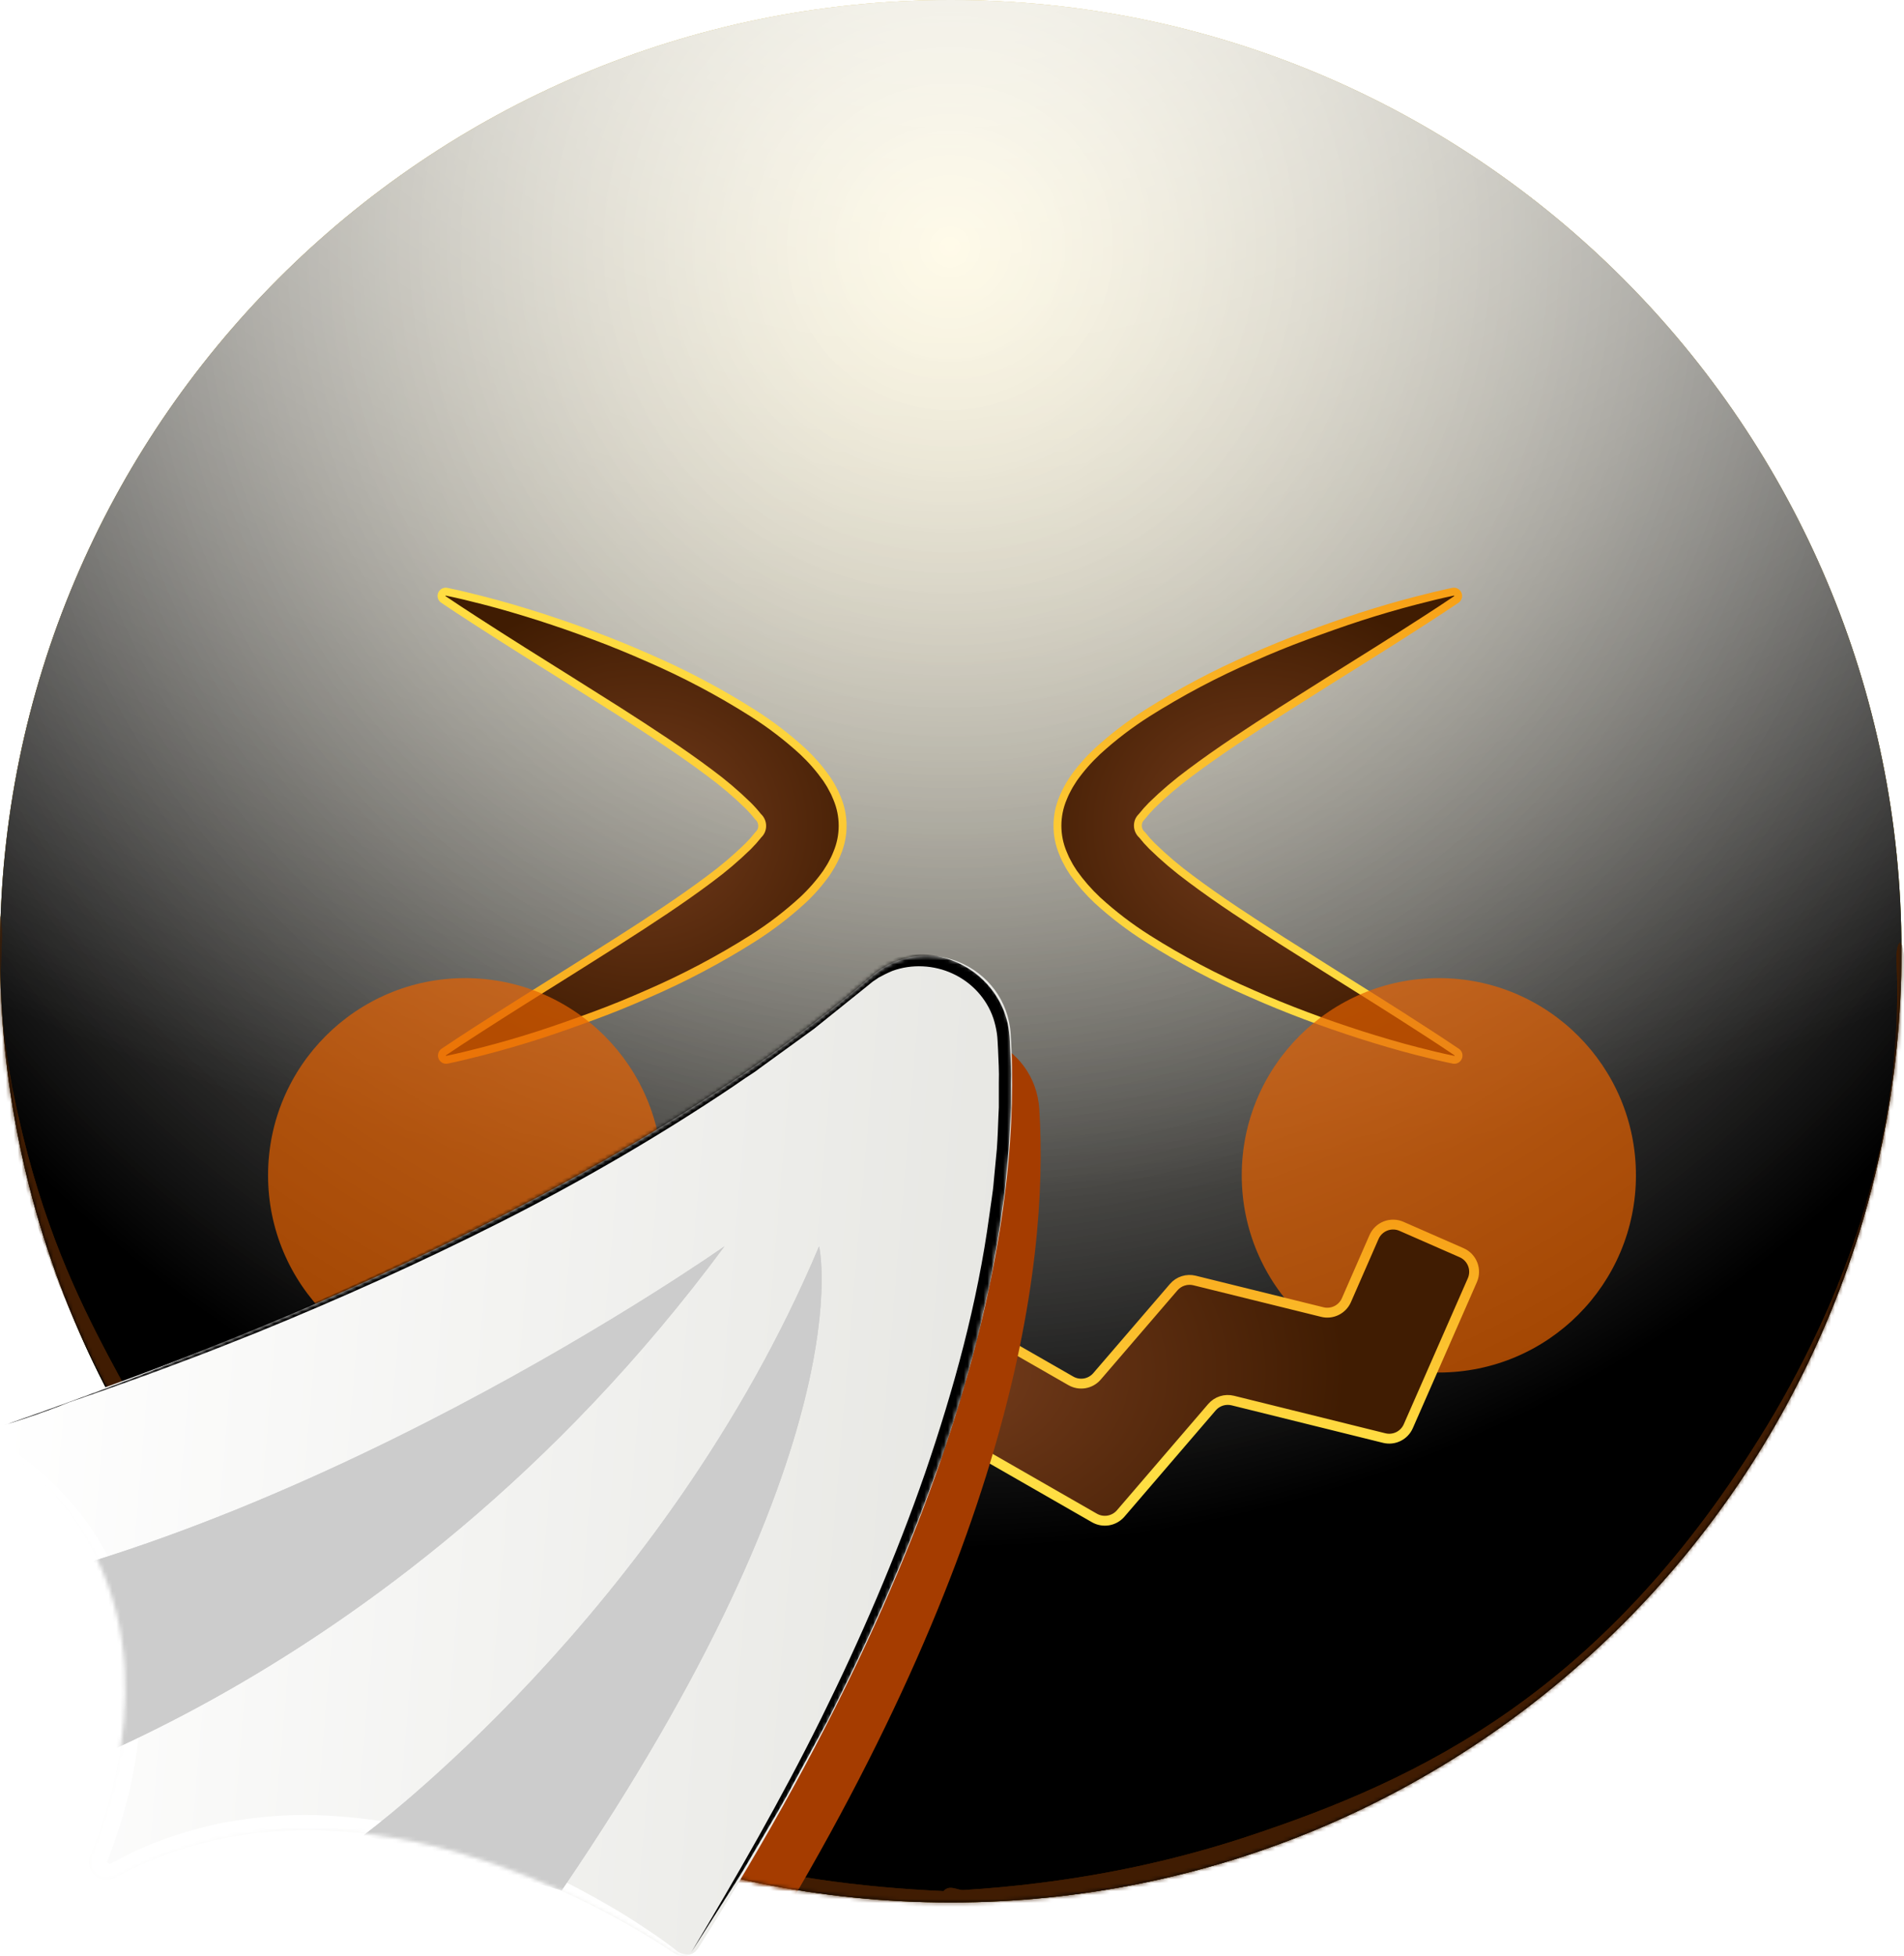 <svg width="483" height="496" viewBox="0 0 483 496" fill="none" xmlns="http://www.w3.org/2000/svg">
<path d="M241.18 482.36C374.38 482.36 482.36 374.38 482.36 241.18C482.36 107.98 374.38 0 241.18 0C107.98 0 0 107.98 0 241.18C0 374.38 107.98 482.36 241.18 482.36Z" fill="url(#paint0_radial_862_12471)"/>
<g style="mix-blend-mode:soft-light">
<path d="M241.18 482.36C374.38 482.36 482.36 374.38 482.36 241.18C482.36 107.98 374.38 0 241.18 0C107.98 0 0 107.98 0 241.18C0 374.38 107.98 482.36 241.18 482.36Z" fill="url(#paint1_radial_862_12471)"/>
</g>
<g style="mix-blend-mode:soft-light">
<path d="M241.18 482.36C374.38 482.36 482.36 374.38 482.36 241.18C482.36 107.98 374.38 0 241.18 0C107.98 0 0 107.98 0 241.18C0 374.38 107.98 482.36 241.18 482.36Z" fill="url(#paint2_radial_862_12471)"/>
</g>
<g style="mix-blend-mode:overlay">
<path d="M241.18 482.36C374.38 482.36 482.36 374.38 482.36 241.18C482.36 107.98 374.38 0 241.18 0C107.98 0 0 107.98 0 241.18C0 374.38 107.98 482.36 241.18 482.36Z" fill="url(#paint3_radial_862_12471)" fill-opacity="0.7"/>
</g>
<mask id="mask0_862_12471" style="mask-type:alpha" maskUnits="userSpaceOnUse" x="0" y="0" width="483" height="483">
<path d="M241.18 482.36C374.38 482.36 482.36 374.38 482.36 241.18C482.36 107.98 374.38 0 241.18 0C107.98 0 0 107.98 0 241.18C0 374.38 107.98 482.36 241.18 482.36Z" fill="white"/>
</mask>
<g mask="url(#mask0_862_12471)">
<g filter="url(#filter0_f_862_12471)">
<path d="M-1.375 234.299C-1.114 230.872 0.014 230.529 0.343 234.008C0.709 237.874 -0.002 245.646 0.169 250.335C0.622 262.748 2.525 273.541 4.487 282.32C10.808 310.612 19.562 328.843 27.727 344.288C54.567 395.06 83.967 420.77 112.648 440.147C154.69 468.549 197.073 477.584 239.491 479.5C240.561 479.548 240.739 486.518 239.686 487.425C237.788 489.061 235.437 487.437 233.495 487.369C227.915 487.174 222.336 486.791 216.756 486.211C200.213 484.492 183.671 480.991 167.162 475.358C122.275 460.044 73.877 433.821 31.61 359.962C28.951 355.316 26.313 350.424 23.712 345.167C21.633 340.963 19.573 336.556 17.55 331.843C10.895 316.342 -4.613 276.658 -1.375 234.299ZM239.52 487.5C238.5 487.531 238.241 481.034 239.214 479.685C240.685 477.647 242.889 479.326 244.439 479.229C250.878 478.826 257.315 478.229 263.75 477.421C281.396 475.205 299.028 471.422 316.621 465.596C360.257 451.145 407.17 429.115 448.305 361.431C450.923 357.123 453.519 352.553 456.079 347.641C463.86 332.712 483.362 293.084 481.107 243.821C480.917 239.668 482.182 237.181 482.748 240.743C483.468 245.279 483.176 254.736 482.977 259.768C482.342 275.883 479.867 289.512 477.257 300.518C468.987 335.399 457.377 355.623 446.744 372.51C412.184 427.397 374.649 449.524 338.156 465.424C305.425 479.686 272.445 486.484 239.52 487.5Z" fill="#401C02"/>
</g>
<g filter="url(#filter1_f_862_12471)">
<path d="M-1.375 234.299C-1.114 230.872 0.014 230.529 0.343 234.008C0.709 237.874 -0.002 245.646 0.169 250.335C0.622 262.748 2.525 273.541 4.487 282.32C10.808 310.612 19.562 328.843 27.727 344.288C54.567 395.06 83.967 420.77 112.648 440.147C154.69 468.549 197.073 477.584 239.491 479.5C240.561 479.548 240.739 486.518 239.686 487.425C237.788 489.061 235.437 487.437 233.495 487.369C227.915 487.174 222.336 486.791 216.756 486.211C200.213 484.492 183.671 480.991 167.162 475.358C122.275 460.044 73.877 433.821 31.61 359.962C28.951 355.316 26.313 350.424 23.712 345.167C21.633 340.963 19.573 336.556 17.55 331.843C10.895 316.342 -4.613 276.658 -1.375 234.299ZM239.52 487.5C238.5 487.531 238.241 481.034 239.214 479.685C240.685 477.647 242.889 479.326 244.439 479.229C250.878 478.826 257.315 478.229 263.75 477.421C281.396 475.205 299.028 471.422 316.621 465.596C360.257 451.145 407.17 429.115 448.305 361.431C450.923 357.123 453.519 352.553 456.079 347.641C463.86 332.712 483.362 293.084 481.107 243.821C480.917 239.668 482.182 237.181 482.748 240.743C483.468 245.279 483.176 254.736 482.977 259.768C482.342 275.883 479.867 289.512 477.257 300.518C468.987 335.399 457.377 355.623 446.744 372.51C412.184 427.397 374.649 449.524 338.156 465.424C305.425 479.686 272.445 486.484 239.52 487.5Z" fill="#401C02"/>
</g>
</g>
<path d="M369.46 151.98C366.833 153.747 364.193 155.483 361.54 157.19C357.47 159.83 353.38 162.41 349.31 164.98L337.11 172.62L325.04 180.24C317.04 185.34 309.19 190.47 301.97 195.88C298.527 198.42 295.263 201.193 292.2 204.18C291.281 205.103 290.417 206.078 289.61 207.1C289.31 207.383 289.068 207.723 288.9 208.1C288.738 208.486 288.655 208.901 288.655 209.32C288.655 209.739 288.738 210.154 288.9 210.54C289.087 210.986 289.374 211.383 289.74 211.7C290.514 212.687 291.349 213.626 292.24 214.51C295.304 217.499 298.572 220.273 302.02 222.81C309.23 228.22 317.12 233.34 325.08 238.44L337.15 246.05L349.35 253.7C353.42 256.28 357.51 258.86 361.58 261.51C364.23 263.22 366.89 264.96 369.52 266.74C369.731 266.88 369.887 267.091 369.959 267.334C370.031 267.578 370.014 267.839 369.913 268.072C369.812 268.304 369.631 268.494 369.404 268.607C369.177 268.72 368.917 268.749 368.67 268.69C365.52 268.04 362.41 267.28 359.31 266.48C354.55 265.26 349.85 263.86 345.17 262.38C342.83 261.63 340.51 260.84 338.17 260.04C335.83 259.24 333.55 258.38 331.25 257.53C326.65 255.81 322.093 253.95 317.58 251.95C308.395 247.981 299.535 243.3 291.08 237.95C286.573 235.096 282.326 231.85 278.39 228.25C276.146 226.148 274.119 223.827 272.34 221.32C272.11 220.98 271.87 220.58 271.63 220.21C271.39 219.84 271.17 219.47 270.95 219.03L270.28 217.77L269.67 216.36C268.73 214.146 268.246 211.765 268.246 209.36C268.246 206.955 268.73 204.574 269.67 202.36C269.87 201.88 270.08 201.36 270.29 200.94L270.95 199.68C271.17 199.25 271.41 198.88 271.64 198.51C271.87 198.14 272.11 197.74 272.35 197.39C274.126 194.887 276.154 192.572 278.4 190.48C282.336 186.88 286.583 183.634 291.09 180.78C299.551 175.44 308.41 170.759 317.59 166.78C322.11 164.78 326.65 162.92 331.27 161.22C335.89 159.52 340.49 157.87 345.16 156.36C349.83 154.85 354.54 153.48 359.3 152.25C362.38 151.45 365.48 150.69 368.62 150.03C368.862 149.986 369.112 150.026 369.329 150.143C369.546 150.259 369.717 150.445 369.814 150.671C369.911 150.898 369.929 151.15 369.865 151.387C369.801 151.625 369.658 151.834 369.46 151.98Z" fill="url(#paint4_radial_862_12471)"/>
<path d="M369.46 151.98C366.833 153.747 364.193 155.483 361.54 157.19C357.47 159.83 353.38 162.41 349.31 164.98L337.11 172.62L325.04 180.24C317.04 185.34 309.19 190.47 301.97 195.88C298.527 198.42 295.263 201.193 292.2 204.18C291.281 205.103 290.417 206.078 289.61 207.1C289.31 207.383 289.068 207.723 288.9 208.1V208.1C288.738 208.486 288.655 208.901 288.655 209.32C288.655 209.739 288.738 210.154 288.9 210.54C289.087 210.986 289.374 211.383 289.74 211.7C290.514 212.687 291.349 213.626 292.24 214.51C295.304 217.499 298.572 220.273 302.02 222.81C309.23 228.22 317.12 233.34 325.08 238.44L337.15 246.05L349.35 253.7C353.42 256.28 357.51 258.86 361.58 261.51C364.23 263.22 366.89 264.96 369.52 266.74C369.731 266.88 369.887 267.091 369.959 267.334C370.031 267.578 370.014 267.839 369.913 268.072C369.812 268.304 369.631 268.494 369.404 268.607C369.177 268.72 368.917 268.749 368.67 268.69C365.52 268.04 362.41 267.28 359.31 266.48C354.55 265.26 349.85 263.86 345.17 262.38C342.83 261.63 340.51 260.84 338.17 260.04C335.83 259.24 333.55 258.38 331.25 257.53C326.65 255.81 322.093 253.95 317.58 251.95C308.395 247.981 299.535 243.3 291.08 237.95C286.573 235.096 282.326 231.85 278.39 228.25C276.146 226.148 274.119 223.827 272.34 221.32C272.11 220.98 271.87 220.58 271.63 220.21C271.39 219.84 271.17 219.47 270.95 219.03L270.28 217.77L269.67 216.36C268.73 214.146 268.246 211.765 268.246 209.36C268.246 206.955 268.73 204.574 269.67 202.36C269.87 201.88 270.08 201.36 270.29 200.94L270.95 199.68C271.17 199.25 271.41 198.88 271.64 198.51C271.87 198.14 272.11 197.74 272.35 197.39C274.126 194.887 276.154 192.572 278.4 190.48C282.336 186.88 286.583 183.634 291.09 180.78C299.551 175.44 308.41 170.759 317.59 166.78C322.11 164.78 326.65 162.92 331.27 161.22C335.89 159.52 340.49 157.87 345.16 156.36C349.83 154.85 354.54 153.48 359.3 152.25C362.38 151.45 365.48 150.69 368.62 150.03C368.862 149.986 369.112 150.026 369.329 150.143C369.546 150.259 369.717 150.445 369.814 150.671C369.911 150.898 369.929 151.15 369.865 151.387C369.801 151.625 369.658 151.834 369.46 151.98Z" stroke="url(#paint5_linear_862_12471)" stroke-width="2" stroke-miterlimit="10"/>
<path d="M112.543 266.753C115.17 264.986 117.81 263.25 120.463 261.543C124.533 258.903 128.623 256.323 132.693 253.753L144.893 246.113L156.963 238.493C164.963 233.393 172.813 228.263 180.033 222.853C183.476 220.313 186.74 217.54 189.803 214.553C190.722 213.63 191.586 212.655 192.393 211.633C192.693 211.35 192.935 211.01 193.103 210.633C193.265 210.247 193.348 209.832 193.348 209.413C193.348 208.994 193.265 208.579 193.103 208.193C192.916 207.747 192.628 207.35 192.263 207.033C191.489 206.046 190.654 205.107 189.763 204.223C186.699 201.233 183.431 198.46 179.983 195.923C172.773 190.513 164.883 185.393 156.923 180.293L144.853 172.683L132.653 165.033C128.583 162.453 124.493 159.873 120.423 157.223C117.773 155.513 115.113 153.773 112.483 151.993C112.271 151.853 112.116 151.642 112.044 151.399C111.972 151.155 111.988 150.894 112.09 150.661C112.191 150.429 112.372 150.239 112.599 150.126C112.826 150.013 113.086 149.983 113.333 150.043C116.483 150.693 119.593 151.453 122.693 152.253C127.453 153.473 132.153 154.873 136.833 156.353C139.173 157.103 141.493 157.893 143.833 158.693C146.173 159.493 148.453 160.353 150.753 161.203C155.353 162.923 159.91 164.783 164.423 166.783C173.608 170.752 182.468 175.433 190.923 180.783C195.43 183.637 199.677 186.883 203.613 190.483C205.857 192.585 207.883 194.906 209.663 197.413C209.893 197.753 210.133 198.153 210.373 198.523C210.613 198.893 210.833 199.263 211.053 199.703L211.723 200.963L212.333 202.373C213.273 204.587 213.757 206.968 213.757 209.373C213.757 211.778 213.273 214.159 212.333 216.373C212.133 216.853 211.923 217.373 211.713 217.793L211.053 219.053C210.833 219.483 210.593 219.853 210.363 220.223C210.133 220.593 209.893 220.993 209.653 221.343C207.876 223.846 205.849 226.161 203.603 228.253C199.667 231.853 195.42 235.099 190.913 237.953C182.452 243.293 173.593 247.974 164.413 251.953C159.893 253.953 155.353 255.813 150.733 257.513C146.113 259.213 141.513 260.863 136.843 262.373C132.173 263.883 127.463 265.253 122.703 266.483C119.623 267.283 116.523 268.043 113.383 268.703C113.141 268.747 112.891 268.707 112.674 268.59C112.457 268.474 112.286 268.287 112.189 268.061C112.092 267.835 112.074 267.583 112.138 267.345C112.202 267.108 112.345 266.899 112.543 266.753Z" fill="url(#paint6_radial_862_12471)"/>
<path d="M112.543 266.753C115.17 264.986 117.81 263.25 120.463 261.543C124.533 258.903 128.623 256.323 132.693 253.753L144.893 246.113L156.963 238.493C164.963 233.393 172.813 228.263 180.033 222.853C183.476 220.313 186.74 217.54 189.803 214.553C190.722 213.63 191.586 212.655 192.393 211.633C192.693 211.35 192.935 211.01 193.103 210.633V210.633C193.265 210.247 193.348 209.832 193.348 209.413C193.348 208.994 193.265 208.579 193.103 208.193C192.916 207.747 192.628 207.35 192.263 207.033C191.489 206.046 190.654 205.107 189.763 204.223C186.699 201.233 183.431 198.46 179.983 195.923C172.773 190.513 164.883 185.393 156.923 180.293L144.853 172.683L132.653 165.033C128.583 162.453 124.493 159.873 120.423 157.223C117.773 155.513 115.113 153.773 112.483 151.993C112.271 151.853 112.116 151.642 112.044 151.399C111.972 151.155 111.988 150.894 112.09 150.661C112.191 150.429 112.372 150.239 112.599 150.126C112.826 150.013 113.086 149.983 113.333 150.043C116.483 150.693 119.593 151.453 122.693 152.253C127.453 153.473 132.153 154.873 136.833 156.353C139.173 157.103 141.493 157.893 143.833 158.693C146.173 159.493 148.453 160.353 150.753 161.203C155.353 162.923 159.91 164.783 164.423 166.783C173.608 170.752 182.468 175.433 190.923 180.783C195.43 183.637 199.677 186.883 203.613 190.483C205.857 192.585 207.883 194.906 209.663 197.413C209.893 197.753 210.133 198.153 210.373 198.523C210.613 198.893 210.833 199.263 211.053 199.703L211.723 200.963L212.333 202.373C213.273 204.587 213.757 206.968 213.757 209.373C213.757 211.778 213.273 214.159 212.333 216.373C212.133 216.853 211.923 217.373 211.713 217.793L211.053 219.053C210.833 219.483 210.593 219.853 210.363 220.223C210.133 220.593 209.893 220.993 209.653 221.343C207.876 223.846 205.849 226.161 203.603 228.253C199.667 231.853 195.42 235.099 190.913 237.953C182.452 243.293 173.593 247.974 164.413 251.953C159.893 253.953 155.353 255.813 150.733 257.513C146.113 259.213 141.513 260.863 136.843 262.373C132.173 263.883 127.463 265.253 122.703 266.483C119.623 267.283 116.523 268.043 113.383 268.703C113.141 268.747 112.891 268.707 112.674 268.59C112.457 268.474 112.286 268.287 112.189 268.061C112.092 267.835 112.074 267.583 112.138 267.345C112.202 267.108 112.345 266.899 112.543 266.753Z" stroke="url(#paint7_linear_862_12471)" stroke-width="2" stroke-miterlimit="10"/>
<g filter="url(#filter2_f_862_12471)">
<circle cx="118" cy="298" r="50" fill="#E66200" fill-opacity="0.7"/>
</g>
<g filter="url(#filter3_f_862_12471)">
<circle cx="365" cy="298" r="50" fill="#E66200" fill-opacity="0.7"/>
</g>
<path d="M277.61 384.87L244.11 365.66C243.307 365.203 242.399 364.963 241.475 364.963C240.551 364.963 239.643 365.203 238.84 365.66L205.34 384.86C204.274 385.475 203.027 385.698 201.814 385.49C200.601 385.281 199.5 384.655 198.7 383.72L175.5 356.72C174.86 355.978 174.026 355.429 173.093 355.132C172.159 354.836 171.161 354.804 170.21 355.04L131.81 364.55C130.6 364.852 129.322 364.716 128.203 364.167C127.083 363.618 126.193 362.691 125.69 361.55L109.46 324.55C109.175 323.912 109.019 323.225 109.002 322.526C108.984 321.828 109.106 321.133 109.358 320.482C109.611 319.831 109.991 319.237 110.475 318.733C110.96 318.23 111.539 317.828 112.18 317.55L127.4 310.87C128.038 310.588 128.726 310.434 129.423 310.418C130.121 310.402 130.815 310.524 131.465 310.776C132.115 311.029 132.709 311.408 133.213 311.891C133.717 312.373 134.12 312.951 134.4 313.59L141.4 329.59C141.903 330.731 142.793 331.658 143.913 332.207C145.032 332.756 146.31 332.892 147.52 332.59L179.92 324.59C180.872 324.355 181.87 324.388 182.804 324.687C183.738 324.985 184.571 325.537 185.21 326.28L204.66 348.98C205.465 349.911 206.568 350.534 207.781 350.742C208.994 350.95 210.241 350.73 211.31 350.12L238.84 334.34C239.642 333.878 240.55 333.636 241.475 333.636C242.4 333.636 243.309 333.878 244.11 334.34L271.65 350.12C272.715 350.731 273.96 350.951 275.17 350.743C276.38 350.535 277.48 349.911 278.28 348.98L297.74 326.36C298.379 325.617 299.212 325.065 300.146 324.767C301.08 324.468 302.078 324.435 303.03 324.67L335.43 332.67C336.64 332.972 337.918 332.836 339.038 332.287C340.157 331.738 341.047 330.811 341.55 329.67L348.55 313.67C348.828 313.029 349.23 312.45 349.733 311.965C350.237 311.481 350.831 311.102 351.482 310.849C352.133 310.596 352.828 310.474 353.526 310.492C354.225 310.509 354.912 310.665 355.55 310.95L370.77 317.62C371.41 317.899 371.989 318.302 372.472 318.805C372.956 319.309 373.335 319.903 373.588 320.554C373.841 321.204 373.962 321.899 373.945 322.597C373.929 323.295 373.774 323.982 373.49 324.62L357.25 361.62C356.749 362.761 355.861 363.687 354.743 364.236C353.625 364.785 352.349 364.921 351.14 364.62L312.73 355.11C311.781 354.875 310.785 354.907 309.852 355.203C308.92 355.5 308.089 356.049 307.45 356.79L284.25 383.79C283.438 384.709 282.333 385.319 281.123 385.516C279.913 385.713 278.671 385.484 277.61 384.87Z" fill="url(#paint8_radial_862_12471)"/>
<path d="M277.61 384.87L244.11 365.66C243.307 365.203 242.399 364.963 241.475 364.963C240.551 364.963 239.643 365.203 238.84 365.66L205.34 384.86C204.274 385.475 203.027 385.698 201.814 385.49C200.601 385.281 199.5 384.655 198.7 383.72L175.5 356.72C174.86 355.978 174.026 355.429 173.093 355.132C172.159 354.836 171.161 354.804 170.21 355.04L131.81 364.55C130.6 364.852 129.322 364.716 128.203 364.167C127.083 363.618 126.193 362.691 125.69 361.55L109.46 324.55C109.175 323.912 109.019 323.225 109.002 322.526C108.984 321.828 109.106 321.133 109.358 320.482C109.611 319.831 109.991 319.237 110.475 318.733C110.96 318.23 111.539 317.828 112.18 317.55L127.4 310.87C128.038 310.588 128.726 310.434 129.423 310.418C130.121 310.402 130.815 310.524 131.465 310.776C132.115 311.029 132.709 311.408 133.213 311.891C133.717 312.373 134.12 312.951 134.4 313.59L141.4 329.59C141.903 330.731 142.793 331.658 143.913 332.207C145.032 332.756 146.31 332.892 147.52 332.59L179.92 324.59C180.872 324.355 181.87 324.388 182.804 324.687C183.738 324.985 184.571 325.537 185.21 326.28L204.66 348.98C205.465 349.911 206.568 350.534 207.781 350.742C208.994 350.95 210.241 350.73 211.31 350.12L238.84 334.34C239.642 333.879 240.55 333.636 241.475 333.636C242.4 333.636 243.309 333.879 244.11 334.34L271.65 350.12C272.715 350.731 273.96 350.951 275.17 350.743C276.38 350.535 277.48 349.911 278.28 348.98L297.74 326.36C298.379 325.617 299.212 325.065 300.146 324.767C301.08 324.468 302.078 324.435 303.03 324.67L335.43 332.67C336.64 332.972 337.918 332.836 339.038 332.287C340.157 331.738 341.047 330.811 341.55 329.67L348.55 313.67C348.828 313.029 349.23 312.45 349.733 311.965C350.237 311.481 350.831 311.102 351.482 310.849C352.133 310.596 352.828 310.474 353.526 310.492C354.225 310.509 354.912 310.665 355.55 310.95L370.77 317.62C371.41 317.899 371.989 318.302 372.472 318.805C372.956 319.309 373.335 319.903 373.588 320.554C373.841 321.204 373.962 321.899 373.945 322.597C373.929 323.295 373.774 323.982 373.49 324.62L357.25 361.62C356.749 362.761 355.861 363.687 354.743 364.236C353.625 364.785 352.349 364.921 351.14 364.62L312.73 355.11C311.781 354.875 310.785 354.907 309.852 355.203C308.92 355.5 308.089 356.049 307.45 356.79L284.25 383.79C283.438 384.709 282.333 385.319 281.123 385.516C279.913 385.713 278.671 385.484 277.61 384.87V384.87Z" stroke="url(#paint9_linear_862_12471)" stroke-width="2.5" stroke-miterlimit="10"/>
<mask id="mask1_862_12471" style="mask-type:alpha" maskUnits="userSpaceOnUse" x="0" y="0" width="483" height="483">
<path d="M241.18 482.36C374.38 482.36 482.36 374.38 482.36 241.18C482.36 107.98 374.38 0 241.18 0C107.98 0 0 107.98 0 241.18C0 374.38 107.98 482.36 241.18 482.36Z" fill="url(#paint10_radial_862_12471)"/>
</mask>
<g mask="url(#mask1_862_12471)">
<g filter="url(#filter4_f_862_12471)">
<path d="M19.935 375.157C50.429 365.191 160.159 326.634 229.766 266.991C242.637 255.967 262.568 264.308 263.646 281.219C266.224 322.065 256.095 395.493 187.43 504.024C187.128 504.503 186.732 504.916 186.268 505.24C185.803 505.563 185.278 505.79 184.724 505.908C184.17 506.025 183.598 506.031 183.042 505.923C182.485 505.816 181.956 505.599 181.486 505.284C165.825 494.818 101.518 456.29 45.052 486.881C44.282 487.307 43.399 487.483 42.524 487.386C41.65 487.288 40.827 486.922 40.169 486.337C39.512 485.753 39.052 484.978 38.853 484.121C38.654 483.264 38.726 482.366 39.059 481.552C48.053 459.349 59.193 414.059 18.627 382.545C18.021 382.069 17.555 381.438 17.28 380.718C17.005 379.998 16.931 379.217 17.065 378.458C17.2 377.7 17.538 376.992 18.043 376.41C18.549 375.828 19.203 375.395 19.935 375.157Z" fill="#A53C00"/>
</g>
</g>
<path d="M3.051 359.92C34.751 349.56 148.821 309.48 221.181 247.48C234.561 236.02 255.281 244.69 256.401 262.27C259.081 304.73 248.551 381.06 177.171 493.88C176.857 494.378 176.446 494.808 175.963 495.144C175.479 495.48 174.934 495.717 174.358 495.839C173.782 495.961 173.187 495.966 172.609 495.855C172.031 495.744 171.481 495.518 170.991 495.19C154.711 484.31 87.861 444.26 29.161 476.06C28.361 476.503 27.443 476.686 26.534 476.585C25.625 476.483 24.77 476.103 24.086 475.495C23.402 474.887 22.924 474.082 22.718 473.191C22.511 472.3 22.585 471.367 22.931 470.52C32.281 447.44 43.861 400.36 1.691 367.6C1.061 367.106 0.577 366.449 0.291 365.701C0.005 364.953 -0.072 364.141 0.068 363.352C0.207 362.564 0.559 361.828 1.084 361.223C1.61 360.619 2.29 360.168 3.051 359.92Z" fill="url(#paint11_linear_862_12471)"/>
<mask id="mask2_862_12471" style="mask-type:alpha" maskUnits="userSpaceOnUse" x="0" y="242" width="257" height="254">
<path d="M3.051 359.92C34.751 349.56 148.821 309.48 221.181 247.48C234.561 236.02 255.281 244.69 256.401 262.27C259.081 304.73 248.551 381.06 177.171 493.88C176.857 494.378 176.446 494.808 175.963 495.144C175.479 495.48 174.934 495.717 174.358 495.839C173.782 495.961 173.187 495.966 172.609 495.855C172.031 495.744 171.481 495.518 170.991 495.19C154.711 484.31 87.861 444.26 29.161 476.06C28.361 476.503 27.443 476.686 26.534 476.585C25.625 476.483 24.77 476.103 24.086 475.495C23.402 474.887 22.924 474.082 22.718 473.191C22.511 472.3 22.585 471.367 22.931 470.52C32.281 447.44 43.861 400.36 1.691 367.6C1.061 367.106 0.577 366.449 0.291 365.701C0.005 364.953 -0.072 364.141 0.068 363.352C0.207 362.564 0.559 361.828 1.084 361.223C1.61 360.619 2.29 360.168 3.051 359.92Z" fill="url(#paint12_linear_862_12471)"/>
</mask>
<g mask="url(#mask2_862_12471)">
<g filter="url(#filter5_f_862_12471)">
<path d="M1.282 361.27C22.682 353.87 43.782 345.77 64.582 336.869C85.382 328.069 105.882 318.57 125.882 308.07C145.882 297.57 165.482 286.27 184.082 273.57L187.582 271.17C188.782 270.37 189.882 269.57 191.082 268.77L197.882 263.77L204.682 258.77L211.182 253.47L217.682 248.17L219.382 246.77C219.982 246.27 220.582 245.87 221.282 245.47C222.582 244.67 223.882 243.97 225.382 243.47C231.082 241.27 237.582 241.57 243.082 244.17C248.582 246.67 253.082 251.57 254.982 257.27C255.482 258.67 255.782 260.17 255.982 261.67C256.182 263.17 256.182 264.57 256.282 266.07C256.382 268.87 256.582 271.77 256.482 274.57V278.87V280.97L256.382 283.07C256.182 285.87 256.082 288.77 255.882 291.57L255.082 300.07C254.982 301.47 254.782 302.869 254.582 304.27L253.982 308.47L253.382 312.67C253.182 314.07 252.882 315.469 252.682 316.869L251.182 325.27C250.582 328.07 249.882 330.77 249.282 333.57C248.682 336.37 248.082 339.069 247.282 341.869C245.782 347.369 244.382 352.87 242.582 358.27L239.982 366.369C239.582 367.77 239.082 369.07 238.582 370.37L237.082 374.37C229.382 395.67 220.082 416.37 209.782 436.57L201.682 451.47C200.982 452.67 200.382 453.97 199.682 455.17L197.582 458.87L193.282 466.17L188.982 473.47C187.582 475.87 185.982 478.27 184.482 480.67L175.382 494.969C186.982 475.57 198.282 455.97 208.282 435.77C218.282 415.57 227.282 394.77 234.682 373.47C241.982 352.17 247.982 330.37 250.982 308.07L251.582 303.869C251.782 302.469 251.982 301.07 252.082 299.67L252.882 291.27C253.082 288.47 253.182 285.67 253.282 282.87L253.382 280.77V278.67V274.47C253.482 271.67 253.282 268.87 253.182 266.07C253.082 264.67 253.082 263.27 252.882 261.97C252.682 260.67 252.382 259.37 251.982 258.17C250.282 253.17 246.482 249.07 241.682 246.87C236.982 244.67 231.282 244.37 226.382 246.17C225.182 246.67 223.982 247.27 222.882 247.87C222.382 248.27 221.782 248.57 221.282 248.97L219.682 250.27L213.082 255.57L206.482 260.87L199.582 265.87L192.682 270.87C191.582 271.77 190.382 272.47 189.182 273.27L185.682 275.67C166.882 288.27 147.182 299.669 126.982 309.869C106.782 320.069 86.082 329.369 65.182 337.869C59.882 339.969 54.682 342.07 49.382 344.07C44.082 346.07 38.782 348.07 33.482 349.97C28.182 351.87 22.782 353.769 17.482 355.569C12.082 357.769 6.682 359.57 1.282 361.27Z" fill="black"/>
</g>
</g>
<mask id="mask3_862_12471" style="mask-type:alpha" maskUnits="userSpaceOnUse" x="0" y="242" width="257" height="254">
<path d="M3.051 359.92C34.751 349.56 148.821 309.48 221.181 247.48C234.561 236.02 255.281 244.69 256.401 262.27C259.081 304.73 248.551 381.06 177.171 493.88C176.857 494.378 176.446 494.808 175.963 495.144C175.479 495.48 174.934 495.717 174.358 495.839C173.782 495.961 173.187 495.966 172.609 495.855C172.031 495.744 171.481 495.518 170.991 495.19C154.711 484.31 87.861 444.26 29.161 476.06C28.361 476.503 27.443 476.686 26.534 476.585C25.625 476.483 24.77 476.103 24.086 475.495C23.402 474.887 22.924 474.082 22.718 473.191C22.511 472.3 22.585 471.367 22.931 470.52C32.281 447.44 43.861 400.36 1.691 367.6C1.061 367.106 0.577 366.449 0.291 365.701C0.005 364.953 -0.072 364.141 0.068 363.352C0.207 362.564 0.559 361.828 1.084 361.223C1.61 360.619 2.29 360.168 3.051 359.92Z" fill="url(#paint13_linear_862_12471)"/>
</mask>
<g mask="url(#mask3_862_12471)">
<g filter="url(#filter6_f_862_12471)">
<path d="M177.793 493.8C177.093 495.1 175.593 496.1 173.893 496.2C173.093 496.2 172.293 496 171.493 495.6L169.493 494.5C166.893 493 164.193 491.6 161.493 490.2C156.093 487.4 150.693 484.8 145.093 482.5C139.593 480.1 133.893 478 128.293 476.1C122.593 474.2 116.893 472.6 110.993 471.3C99.393 468.8 87.493 467.2 75.793 467.8C69.893 468.1 64.093 468.7 58.393 469.8C52.693 471 47.093 472.7 41.693 474.8L37.693 476.5C36.393 477.1 35.093 477.8 33.793 478.4L31.793 479.4L31.493 479.6L30.993 479.8C30.693 479.9 30.393 480.1 29.993 480.2C29.293 480.4 28.593 480.5 27.893 480.5C24.993 480.6 22.193 479 20.693 476.7C19.893 475.5 19.493 474.1 19.393 472.6C19.393 471.9 19.493 471.2 19.593 470.5C19.693 470.2 19.793 469.8 19.893 469.5L20.093 469.1L20.193 468.8C20.793 467.4 21.293 466.1 21.793 464.7C22.793 461.9 23.693 459.1 24.593 456.3C26.293 450.7 27.593 444.9 28.393 439.1C28.793 436.2 28.993 433.3 29.193 430.3C29.293 427.4 29.393 424.4 29.193 421.5C29.093 418.6 28.693 415.7 28.193 412.8C27.693 409.9 26.993 407.1 26.193 404.3C24.493 398.7 22.193 393.3 19.093 388.2C16.093 383.1 12.393 378.4 8.193 374.1C7.093 373 6.093 371.9 4.993 370.9L3.293 369.4L2.493 368.6C2.193 368.3 1.893 368.1 1.593 367.8C0.393 366.6 -0.007 364.7 0.493 363.1C0.893 361.5 2.193 360.3 3.693 360C2.293 360.6 1.293 361.9 1.093 363.3C0.893 364.7 1.393 366.1 2.393 367C2.593 367.2 2.993 367.4 3.293 367.7L4.193 368.4L6.093 369.8C7.293 370.7 8.493 371.7 9.693 372.7C14.393 376.7 18.593 381.3 22.293 386.3C25.893 391.4 28.793 397 30.993 402.9C33.193 408.8 34.493 415 35.193 421.3C35.593 424.4 35.693 427.6 35.693 430.7C35.693 433.8 35.493 437 35.193 440.1C34.493 446.3 33.393 452.5 31.693 458.5C30.893 461.5 29.893 464.5 28.893 467.4C28.393 468.9 27.793 470.3 27.293 471.8H27.193C27.193 471.9 27.193 471.9 27.193 471.9V472C27.193 472.1 27.193 472.1 27.193 472.1C27.193 472.2 27.193 472.2 27.293 472.3C27.393 472.5 27.693 472.6 27.793 472.6H27.893H27.993L28.093 472.5L30.193 471.4C31.593 470.7 32.993 469.9 34.393 469.3L38.793 467.4C44.693 465.1 50.793 463.3 56.893 462.1C63.093 461 69.393 460.3 75.593 460.2C81.893 460.1 88.093 460.6 94.293 461.4C100.493 462.2 106.593 463.5 112.493 465.2C124.393 468.5 135.893 473.2 146.793 478.9C152.193 481.8 157.493 484.8 162.593 488.2C165.193 489.9 167.693 491.6 170.093 493.4L171.893 494.8C172.493 495.2 173.093 495.4 173.793 495.5C175.393 495.7 176.893 495 177.793 493.8Z" fill="white"/>
</g>
</g>
<mask id="mask4_862_12471" style="mask-type:alpha" maskUnits="userSpaceOnUse" x="0" y="242" width="257" height="254">
<path d="M3.051 359.92C34.751 349.56 148.821 309.48 221.181 247.48C234.561 236.02 255.281 244.69 256.401 262.27C259.081 304.73 248.551 381.06 177.171 493.88C176.857 494.378 176.446 494.808 175.963 495.144C175.479 495.48 174.934 495.717 174.358 495.839C173.782 495.961 173.187 495.966 172.609 495.855C172.031 495.744 171.481 495.518 170.991 495.19C154.711 484.31 87.861 444.26 29.161 476.06C28.361 476.503 27.443 476.686 26.534 476.585C25.625 476.483 24.77 476.103 24.086 475.495C23.402 474.887 22.924 474.082 22.718 473.191C22.511 472.3 22.585 471.367 22.931 470.52C32.281 447.44 43.861 400.36 1.691 367.6C1.061 367.106 0.577 366.449 0.291 365.701C0.005 364.953 -0.072 364.141 0.068 363.352C0.207 362.564 0.559 361.828 1.084 361.223C1.61 360.619 2.29 360.168 3.051 359.92Z" fill="url(#paint14_linear_862_12471)"/>
</mask>
<g mask="url(#mask4_862_12471)">
<g filter="url(#filter7_f_862_12471)">
<path d="M92.282 465.3C92.282 465.3 168.582 409.1 207.782 316C207.782 316 219.582 366.2 142.482 479.3L92.282 465.3Z" fill="#CCCCCC"/>
<path d="M-11.518 458.5C-11.518 458.5 97.582 432.4 183.782 316C183.782 316 72.682 394.3 -29.718 408L-11.518 458.5Z" fill="#CCCCCC"/>
</g>
<g filter="url(#filter8_f_862_12471)">
<path d="M92.282 465.3C92.282 465.3 168.582 409.1 207.782 316C207.782 316 219.582 366.2 142.482 479.3L92.282 465.3Z" fill="#CCCCCC"/>
<path d="M-11.518 458.5C-11.518 458.5 97.582 432.4 183.782 316C183.782 316 72.682 394.3 -29.718 408L-11.518 458.5Z" fill="#CCCCCC"/>
</g>
</g>
<defs>
<filter id="filter0_f_862_12471" x="-26.814" y="206.558" width="535.021" height="306.595" filterUnits="userSpaceOnUse" color-interpolation-filters="sRGB">
<feFlood flood-opacity="0" result="BackgroundImageFix"/>
<feBlend mode="normal" in="SourceGraphic" in2="BackgroundImageFix" result="shape"/>
<feGaussianBlur stdDeviation="12.5" result="effect1_foregroundBlur_862_12471"/>
</filter>
<filter id="filter1_f_862_12471" x="-41.815" y="191.558" width="565.021" height="336.595" filterUnits="userSpaceOnUse" color-interpolation-filters="sRGB">
<feFlood flood-opacity="0" result="BackgroundImageFix"/>
<feBlend mode="normal" in="SourceGraphic" in2="BackgroundImageFix" result="shape"/>
<feGaussianBlur stdDeviation="20" result="effect1_foregroundBlur_862_12471"/>
</filter>
<filter id="filter2_f_862_12471" x="8" y="188" width="220" height="220" filterUnits="userSpaceOnUse" color-interpolation-filters="sRGB">
<feFlood flood-opacity="0" result="BackgroundImageFix"/>
<feBlend mode="normal" in="SourceGraphic" in2="BackgroundImageFix" result="shape"/>
<feGaussianBlur stdDeviation="30" result="effect1_foregroundBlur_862_12471"/>
</filter>
<filter id="filter3_f_862_12471" x="255" y="188" width="220" height="220" filterUnits="userSpaceOnUse" color-interpolation-filters="sRGB">
<feFlood flood-opacity="0" result="BackgroundImageFix"/>
<feBlend mode="normal" in="SourceGraphic" in2="BackgroundImageFix" result="shape"/>
<feGaussianBlur stdDeviation="30" result="effect1_foregroundBlur_862_12471"/>
</filter>
<filter id="filter4_f_862_12471" x="-23" y="222" width="327" height="324" filterUnits="userSpaceOnUse" color-interpolation-filters="sRGB">
<feFlood flood-opacity="0" result="BackgroundImageFix"/>
<feBlend mode="normal" in="SourceGraphic" in2="BackgroundImageFix" result="shape"/>
<feGaussianBlur stdDeviation="20" result="effect1_foregroundBlur_862_12471"/>
</filter>
<filter id="filter5_f_862_12471" x="-28.718" y="212" width="315.228" height="312.969" filterUnits="userSpaceOnUse" color-interpolation-filters="sRGB">
<feFlood flood-opacity="0" result="BackgroundImageFix"/>
<feBlend mode="normal" in="SourceGraphic" in2="BackgroundImageFix" result="shape"/>
<feGaussianBlur stdDeviation="15" result="effect1_foregroundBlur_862_12471"/>
</filter>
<filter id="filter6_f_862_12471" x="-14.718" y="345" width="207.511" height="166.2" filterUnits="userSpaceOnUse" color-interpolation-filters="sRGB">
<feFlood flood-opacity="0" result="BackgroundImageFix"/>
<feBlend mode="normal" in="SourceGraphic" in2="BackgroundImageFix" result="shape"/>
<feGaussianBlur stdDeviation="7.5" result="effect1_foregroundBlur_862_12471"/>
</filter>
<filter id="filter7_f_862_12471" x="-69.718" y="276" width="318.148" height="243.3" filterUnits="userSpaceOnUse" color-interpolation-filters="sRGB">
<feFlood flood-opacity="0" result="BackgroundImageFix"/>
<feBlend mode="normal" in="SourceGraphic" in2="BackgroundImageFix" result="shape"/>
<feGaussianBlur stdDeviation="20" result="effect1_foregroundBlur_862_12471"/>
</filter>
<filter id="filter8_f_862_12471" x="-49.718" y="296" width="278.148" height="203.3" filterUnits="userSpaceOnUse" color-interpolation-filters="sRGB">
<feFlood flood-opacity="0" result="BackgroundImageFix"/>
<feBlend mode="normal" in="SourceGraphic" in2="BackgroundImageFix" result="shape"/>
<feGaussianBlur stdDeviation="10" result="effect1_foregroundBlur_862_12471"/>
</filter>
<radialGradient id="paint0_radial_862_12471" cx="0" cy="0" r="1" gradientUnits="userSpaceOnUse" gradientTransform="translate(241 -4.53898e-06) rotate(90) scale(482)">
<stop stop-color="#FFDE43"/>
<stop offset="1" stop-color="#FFBC00"/>
</radialGradient>
<radialGradient id="paint1_radial_862_12471" cx="0" cy="0" r="1" gradientUnits="userSpaceOnUse" gradientTransform="translate(241 64.5) rotate(90) scale(417.5)">
<stop stop-color="white" stop-opacity="0.5"/>
<stop offset="0.782"/>
</radialGradient>
<radialGradient id="paint2_radial_862_12471" cx="0" cy="0" r="1" gradientUnits="userSpaceOnUse" gradientTransform="translate(241 64.5) rotate(90) scale(417.5)">
<stop stop-color="white" stop-opacity="0.5"/>
<stop offset="0.782"/>
</radialGradient>
<radialGradient id="paint3_radial_862_12471" cx="0" cy="0" r="1" gradientUnits="userSpaceOnUse" gradientTransform="translate(241 -52.5) rotate(90) scale(534.5 722.835)">
<stop offset="0.092" stop-color="white"/>
<stop offset="0.67" stop-color="white" stop-opacity="0"/>
</radialGradient>
<radialGradient id="paint4_radial_862_12471" cx="0" cy="0" r="1" gradientUnits="userSpaceOnUse" gradientTransform="translate(319.054 209.327) scale(64.858 59.457)">
<stop stop-color="#743C1C"/>
<stop offset="1" stop-color="#401C02"/>
</radialGradient>
<linearGradient id="paint5_linear_862_12471" x1="319.125" y1="272.06" x2="319.125" y2="146.193" gradientUnits="userSpaceOnUse">
<stop stop-color="#FFDE43"/>
<stop offset="0.22" stop-color="#FED93F"/>
<stop offset="0.51" stop-color="#FCC934"/>
<stop offset="0.82" stop-color="#F9AF21"/>
<stop offset="1" stop-color="#F79D14"/>
</linearGradient>
<radialGradient id="paint6_radial_862_12471" cx="0" cy="0" r="1" gradientUnits="userSpaceOnUse" gradientTransform="translate(162.949 209.406) rotate(-180) scale(64.858 59.457)">
<stop stop-color="#743C1C"/>
<stop offset="1" stop-color="#401C02"/>
</radialGradient>
<linearGradient id="paint7_linear_862_12471" x1="162.878" y1="146.673" x2="162.878" y2="272.54" gradientUnits="userSpaceOnUse">
<stop stop-color="#FFDE43"/>
<stop offset="0.22" stop-color="#FED93F"/>
<stop offset="0.51" stop-color="#FCC934"/>
<stop offset="0.82" stop-color="#F9AF21"/>
<stop offset="1" stop-color="#F79D14"/>
</linearGradient>
<radialGradient id="paint8_radial_862_12471" cx="0" cy="0" r="1" gradientUnits="userSpaceOnUse" gradientTransform="translate(241.473 347.849) scale(99.994 75.924)">
<stop stop-color="#743C1C"/>
<stop offset="1" stop-color="#401C02"/>
</radialGradient>
<linearGradient id="paint9_linear_862_12471" x1="241.473" y1="387.7" x2="241.473" y2="307.998" gradientUnits="userSpaceOnUse">
<stop offset="0.266" stop-color="#FFDE43"/>
<stop offset="1" stop-color="#F79D14"/>
</linearGradient>
<radialGradient id="paint10_radial_862_12471" cx="0" cy="0" r="1" gradientUnits="userSpaceOnUse" gradientTransform="translate(241 -4.53898e-06) rotate(90) scale(482)">
<stop stop-color="#FFDE43"/>
<stop offset="1" stop-color="#FFBC00"/>
</radialGradient>
<linearGradient id="paint11_linear_862_12471" x1="1.014" y1="351.847" x2="249.162" y2="372.902" gradientUnits="userSpaceOnUse">
<stop stop-color="white"/>
<stop offset="1" stop-color="#E7E7E3"/>
</linearGradient>
<linearGradient id="paint12_linear_862_12471" x1="1.014" y1="351.847" x2="249.162" y2="372.902" gradientUnits="userSpaceOnUse">
<stop stop-color="white"/>
<stop offset="1" stop-color="#E7E7E3"/>
</linearGradient>
<linearGradient id="paint13_linear_862_12471" x1="1.014" y1="351.847" x2="249.162" y2="372.902" gradientUnits="userSpaceOnUse">
<stop stop-color="white"/>
<stop offset="1" stop-color="#E7E7E3"/>
</linearGradient>
<linearGradient id="paint14_linear_862_12471" x1="1.014" y1="351.847" x2="249.162" y2="372.902" gradientUnits="userSpaceOnUse">
<stop stop-color="white"/>
<stop offset="1" stop-color="#E7E7E3"/>
</linearGradient>
</defs>
</svg>

